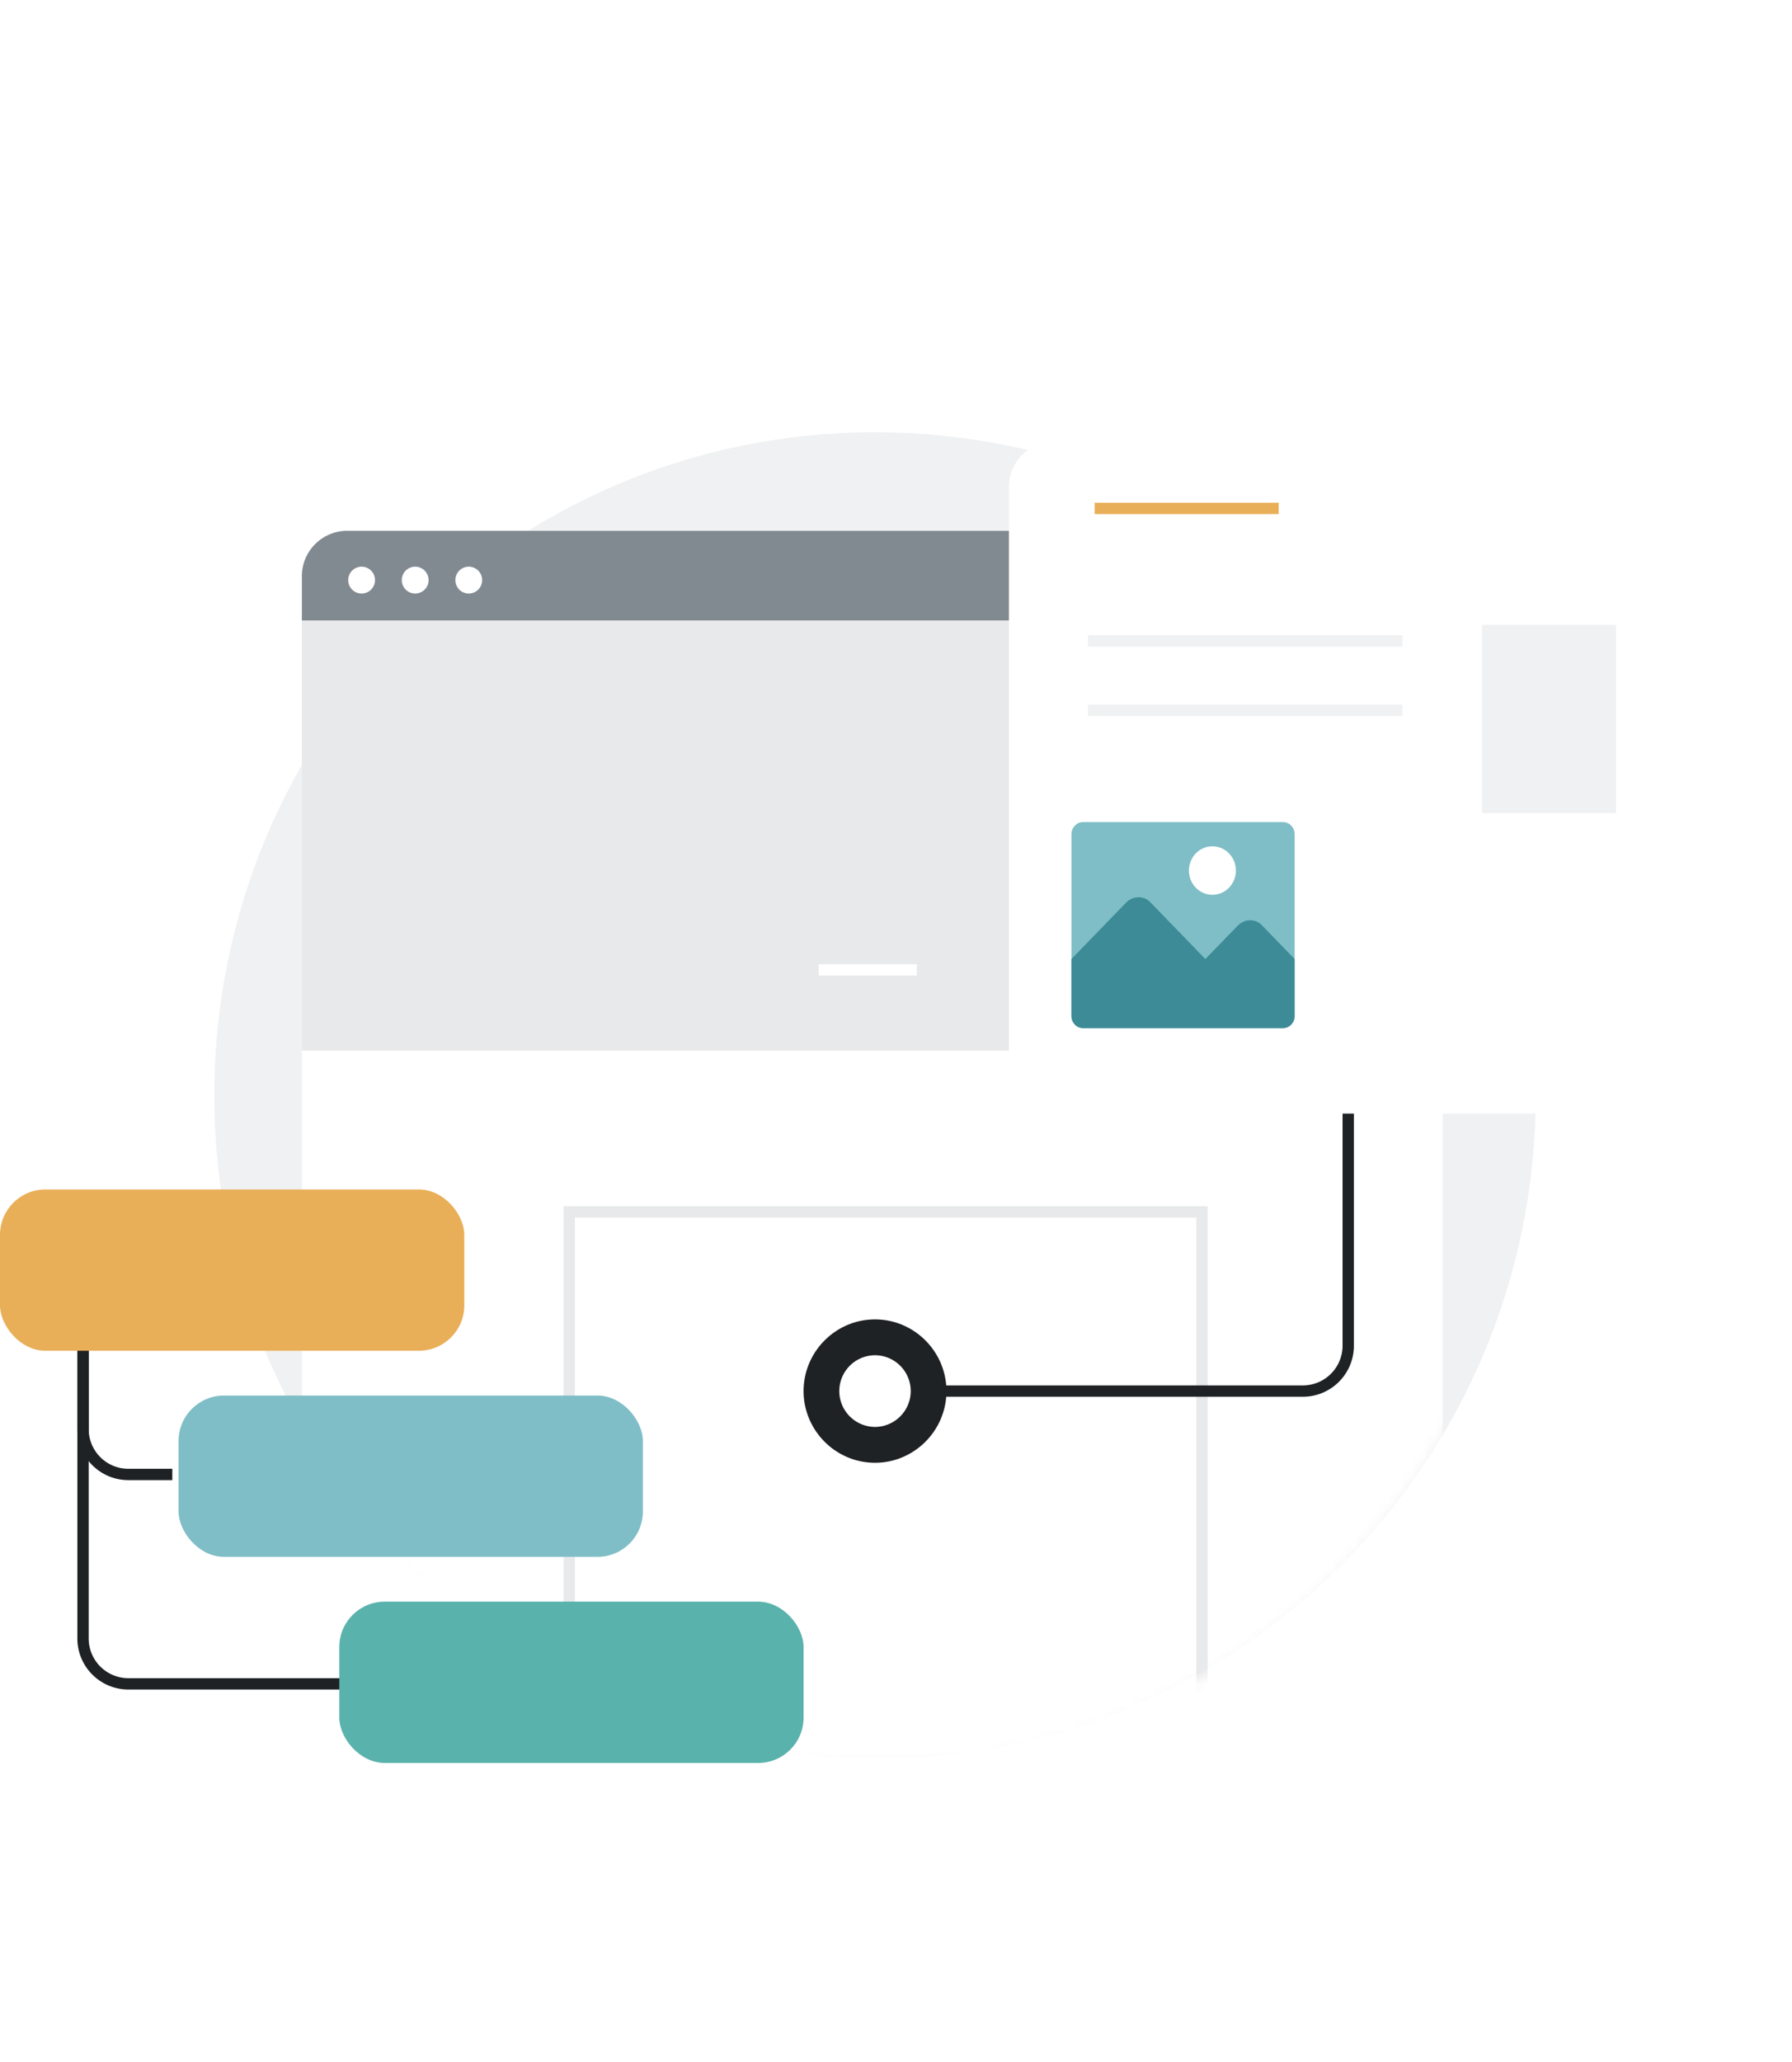 <svg xmlns="http://www.w3.org/2000/svg" viewBox="0 0 158 130" width="200" height="230" fill="none"><path fill="#F0F1F2" d="M135.405 70.672c0 32.296-26.058 58.432-58.256 58.432s-58.255-26.136-58.255-58.432c0-32.296 26.057-58.433 58.255-58.433 32.198 0 58.256 26.137 58.256 58.433Z"/><mask id="a" width="119" height="130" x="18" y="0" maskUnits="userSpaceOnUse" style="mask-type:alpha"><path fill="#F0F1F2" d="M135.067 71.104c0 32.493-26.058 58.79-58.256 58.79s-58.255-26.297-58.255-58.79C18.556 0 9.109 0 76.81 0c72.032 0 58.256 5.561 58.256 71.104Z"/></mask><g mask="url(#a)"><g filter="url(#b)"><path fill="#fff" d="M123.469 129.894H30.341c-2.049 0-3.725-1.816-3.725-4.036V24.961c0-2.22 1.676-4.036 3.725-4.036h93.128c2.049 0 3.725 1.816 3.725 4.036v100.897c0 2.22-1.676 4.036-3.725 4.036Z"/></g><path stroke="#E8E9EB" strokeDasharray="8 10" strokeLinecap="round" strokeLinejoin="round" strokeWidth="4" d="M50.189 80.937h55.789v64.75H50.189z"/><path fill="#E8E9EB" d="M26.616 24.925a4 4 0 0 1 4-4h92.578a4 4 0 0 1 4 4v41.799H26.616V24.925Z"/><path stroke="#fff" strokeLinecap="round" strokeWidth="4" d="M72.19 59.617h8.644"/><path fill="#828A91" d="M26.616 24.925a4 4 0 0 1 4-4h92.578a4 4 0 0 1 4 4v3.896H26.616v-3.896Z"/><path fill="#fff" d="M116.989 26.556h4.67v4.692h-4.67z"/></g><path fill="#1F2225" d="M77.15 93.571a3.163 3.163 0 0 1 3.148 3.159 3.163 3.163 0 0 1-3.149 3.158A3.163 3.163 0 0 1 74 96.73a3.163 3.163 0 0 1 3.15-3.159Zm0-3.158c-3.465 0-6.299 2.843-6.299 6.317s2.835 6.317 6.298 6.317c3.464 0 6.298-2.843 6.298-6.317 0-3.475-2.834-6.317-6.298-6.317Z"/><path stroke="#1F2225" strokeLinecap="square" strokeWidth="4" d="M118.873 71.461V92.73a4 4 0 0 1-4 4h-33"/><g filter="url(#c)"><rect width="59.043" height="59.222" x="88.957" y="11.055" fill="#fff" rx="4"/></g><path stroke="#E9AF58" strokeLinecap="round" strokeWidth="6" d="M96.517 18.95h16.221"/><path stroke="#F0F1F2" strokeLinecap="round" strokeWidth="4" d="M95.93 30.637h27.725M95.93 36.736h27.725"/><path fill="#7FBEC6" d="M113.113 64.75h-17.61c-.569 0-1.035-.482-1.035-1.07V47.657c0-.588.466-1.068 1.036-1.068h17.609c.57 0 1.036.48 1.036 1.068v16.025c0 .587-.466 1.068-1.036 1.068Z"/><path fill="#3C8B96" d="m94.468 58.66 4.816-4.968c.622-.64 1.606-.64 2.176 0l4.816 4.968 2.849-2.938c.621-.64 1.606-.64 2.175 0l2.849 2.938v5.021c0 .588-.466 1.069-1.036 1.069h-17.61c-.569 0-1.035-.481-1.035-1.069v-5.02Z"/><path fill="#fff" d="M106.897 52.998c1.145 0 2.072-.957 2.072-2.137 0-1.18-.927-2.136-2.072-2.136-1.144 0-2.071.956-2.071 2.136 0 1.18.927 2.137 2.071 2.137Z"/><ellipse cx="31.883" cy="25.268" fill="#fff" rx="1.181" ry="1.184"/><ellipse cx="36.606" cy="25.268" fill="#fff" rx="1.181" ry="1.184"/><ellipse cx="41.33" cy="25.268" fill="#fff" rx="1.181" ry="1.184"/><path fill="#F0F1F2" d="M130.681 29.216h11.809v16.582h-11.809z"/><path fill="#B6BABF" d="M9.273 86.65H2.304c-.639 0-1.162-.55-1.162-1.221v-2.444c0-.672.523-1.222 1.162-1.222h6.97c.638 0 1.16.55 1.16 1.222v2.444c0 .672-.522 1.222-1.16 1.222Z"/><path fill="#fff" d="M22.05 85.428h-6.97c-.638 0-1.16-.55-1.16-1.222 0-.672.522-1.222 1.16-1.222h6.97c.639 0 1.161.55 1.161 1.222 0 .672-.522 1.222-1.161 1.222Z"/><path stroke="#1F2225" strokeLinecap="square" strokeWidth="4" d="M7.32 92.522v26.006a4 4 0 0 0 4 4h23.552"/><path stroke="#1F2225" strokeLinecap="square" strokeWidth="4" d="M7.32 85.126v14.951a4 4 0 0 0 4 4h3.871"/><rect width="40.936" height="14.213" y="78.963" fill="#E9AF58" rx="4"/><rect width="40.936" height="14.213" x="15.745" y="97.124" fill="#7FBEC6" rx="4"/><rect width="40.936" height="14.213" x="29.915" y="115.286" fill="#5AB2AC" rx="4"/><defs><filter id="b" width="110.578" height="118.969" x="21.616" y="16.925" color-interpolation-filters="sRGB" filterUnits="userSpaceOnUse"><feFlood flood-opacity="0" result="BackgroundImageFix"/><feColorMatrix in="SourceAlpha" result="hardAlpha" values="0 0 0 0 0 0 0 0 0 0 0 0 0 0 0 0 0 0 127 0"/><feOffset dy="1"/><feGaussianBlur stdDeviation="2.5"/><feColorMatrix values="0 0 0 0 0 0 0 0 0 0 0 0 0 0 0 0 0 0 0.3 0"/><feBlend in2="BackgroundImageFix" result="effect1_dropShadow_8772_95625"/><feBlend in="SourceGraphic" in2="effect1_dropShadow_8772_95625" result="shape"/></filter><filter id="c" width="79.043" height="79.222" x="78.957" y="3.055" color-interpolation-filters="sRGB" filterUnits="userSpaceOnUse"><feFlood flood-opacity="0" result="BackgroundImageFix"/><feColorMatrix in="SourceAlpha" result="hardAlpha" values="0 0 0 0 0 0 0 0 0 0 0 0 0 0 0 0 0 0 127 0"/><feOffset dy="2"/><feGaussianBlur stdDeviation="5"/><feColorMatrix values="0 0 0 0 0 0 0 0 0 0 0 0 0 0 0 0 0 0 0.3 0"/><feBlend in2="BackgroundImageFix" result="effect1_dropShadow_8772_95625"/><feBlend in="SourceGraphic" in2="effect1_dropShadow_8772_95625" result="shape"/></filter></defs></svg>
